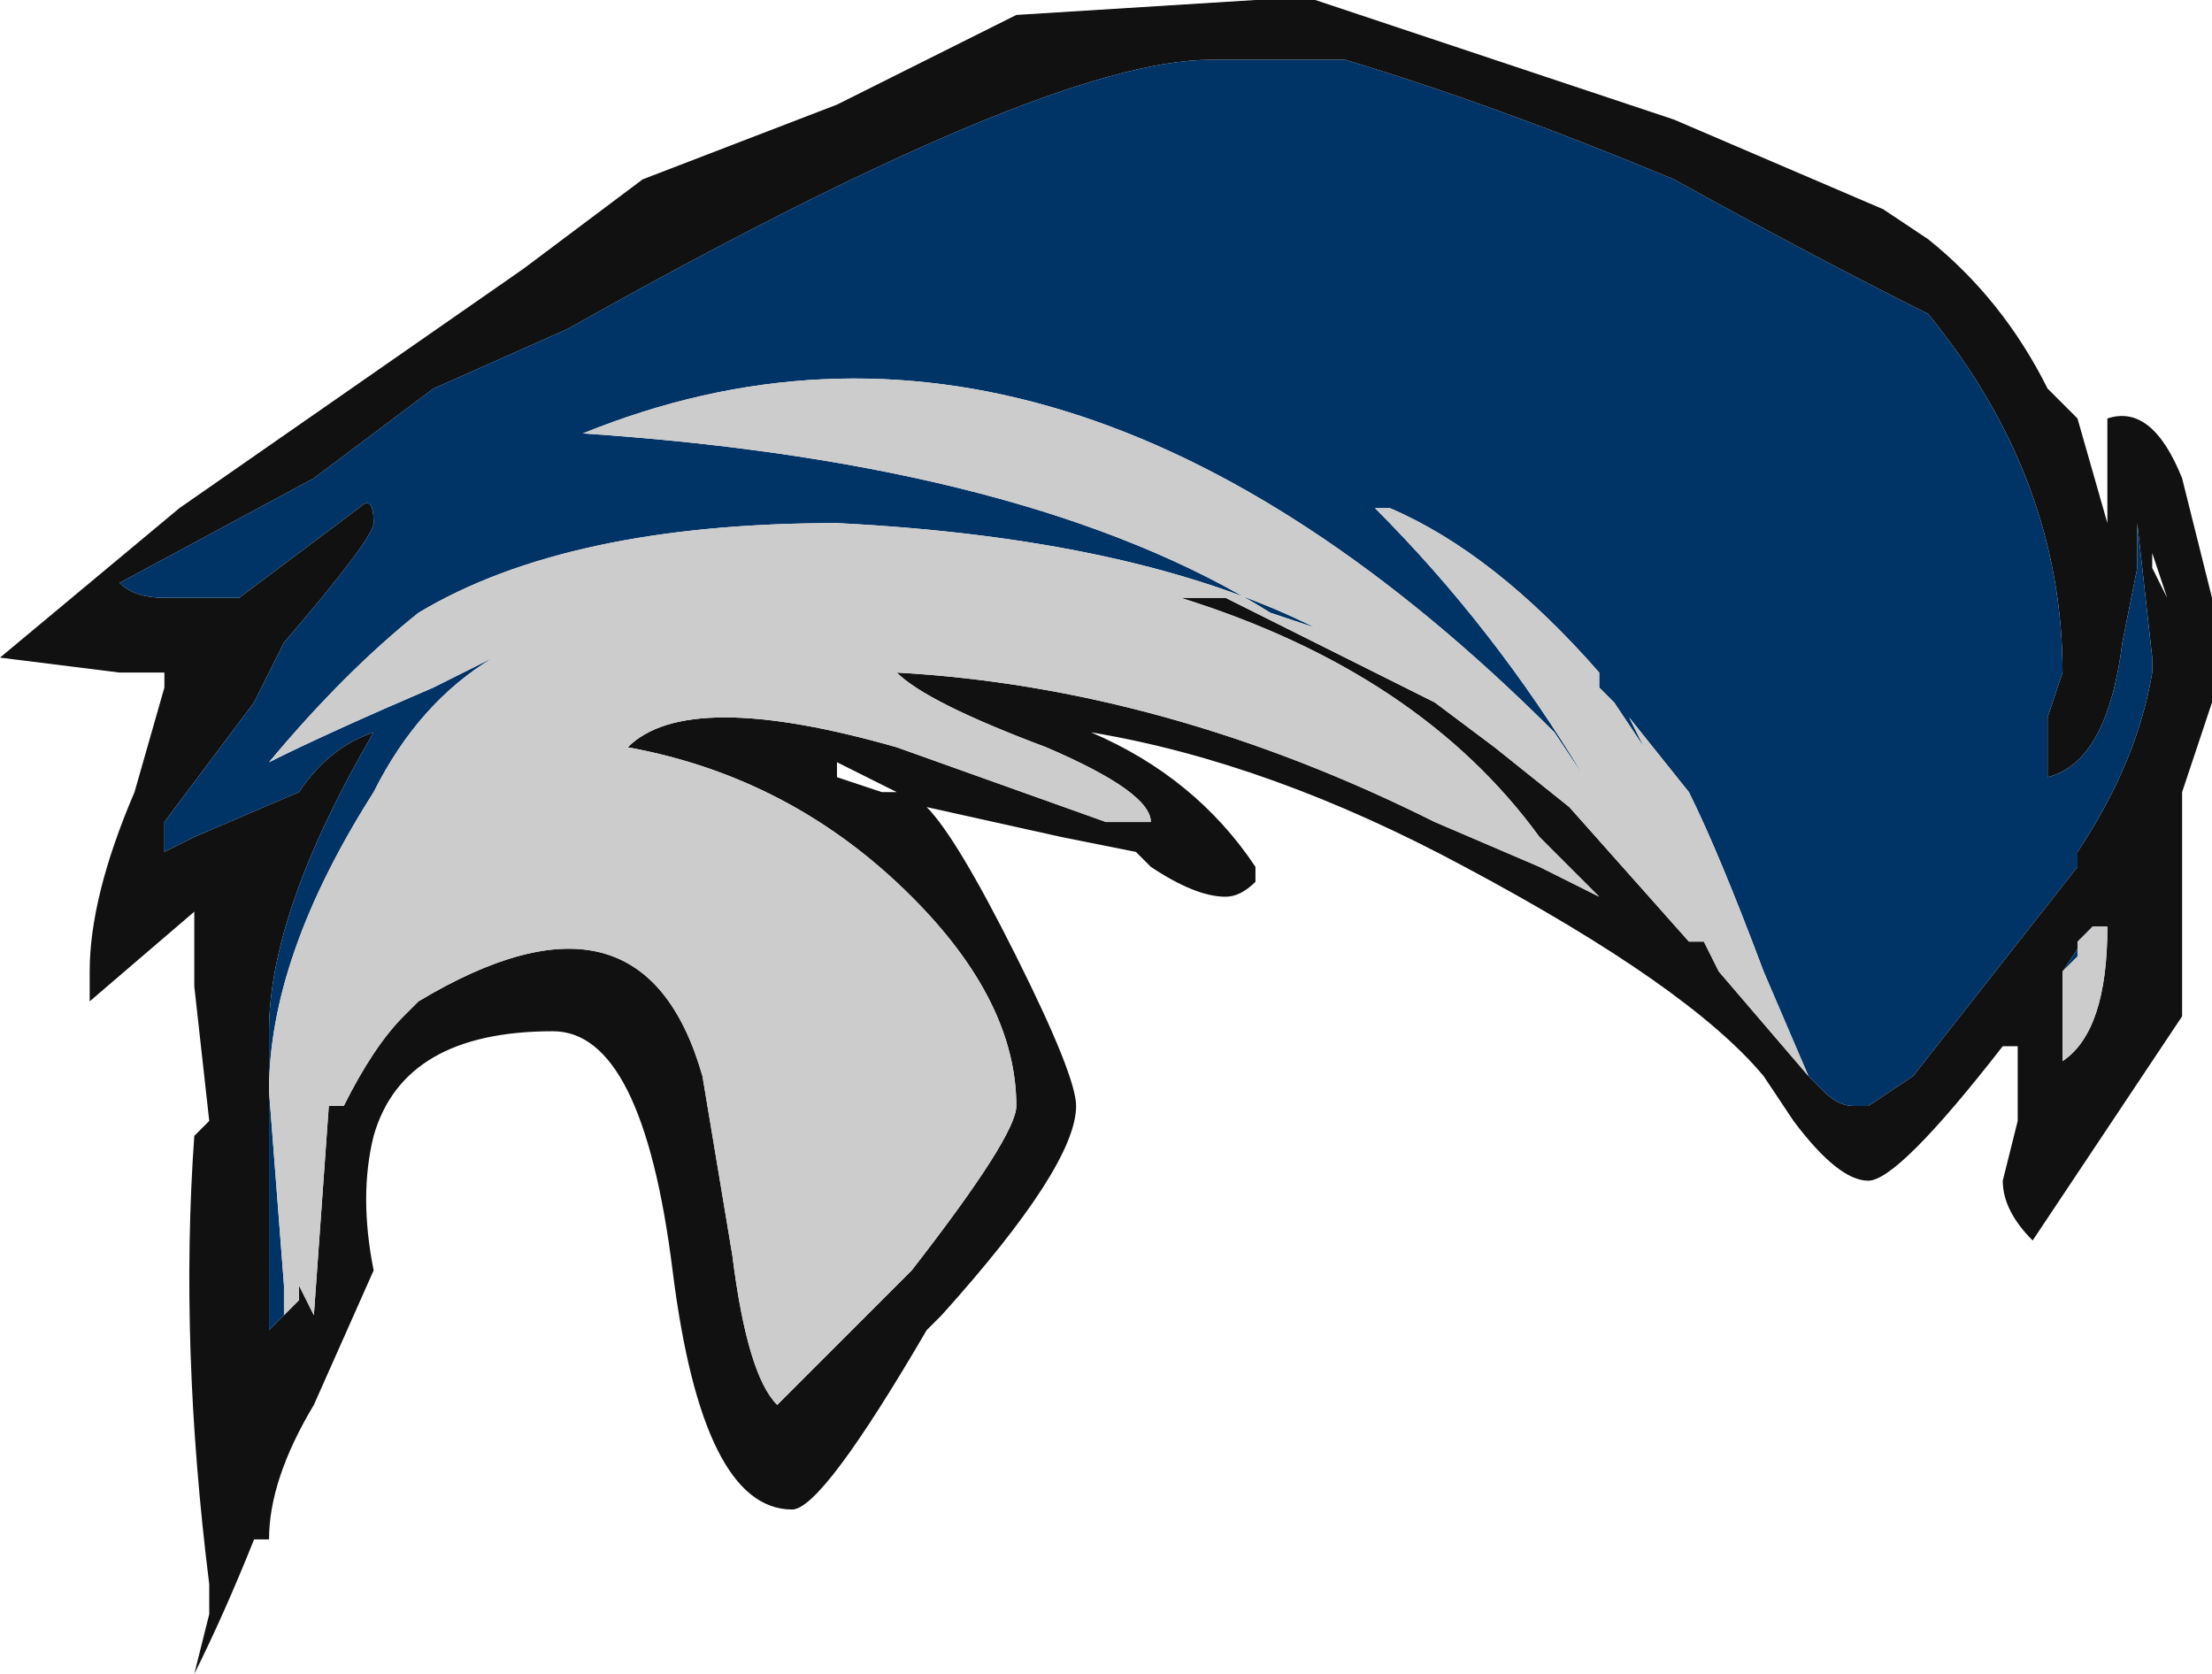 <?xml version="1.0" encoding="UTF-8" standalone="no"?>
<svg xmlns:ffdec="https://www.free-decompiler.com/flash" xmlns:xlink="http://www.w3.org/1999/xlink" ffdec:objectType="frame" height="39.2px" width="51.8px" xmlns="http://www.w3.org/2000/svg">
  <g transform="matrix(1.0, 0.0, 0.0, 1.0, 26.95, 25.9)">
    <use ffdec:characterId="221" height="5.6" transform="matrix(7.0, 0.0, 0.0, 7.0, -26.95, -25.9)" width="7.4" xlink:href="#shape0"/>
  </g>
  <defs>
    <g id="shape0" transform="matrix(1.0, 0.0, 0.0, 1.0, 3.85, 3.7)">
      <path d="M0.55 -3.7 L1.75 -3.3 2.45 -3.0 2.6 -2.9 Q2.85 -2.7 3.0 -2.4 L3.1 -2.3 3.2 -1.95 3.2 -2.3 Q3.35 -2.35 3.45 -2.1 L3.55 -1.7 3.55 -1.35 3.45 -1.05 3.45 -0.3 2.95 0.45 Q2.85 0.35 2.85 0.25 L2.9 0.05 2.9 -0.2 2.85 -0.2 Q2.5 0.25 2.4 0.25 2.3 0.25 2.15 0.05 L2.05 -0.1 Q1.8 -0.4 1.05 -0.8 0.4 -1.15 -0.2 -1.25 0.15 -1.1 0.35 -0.8 L0.35 -0.75 Q0.3 -0.7 0.25 -0.7 0.15 -0.7 0.0 -0.8 L-0.05 -0.85 -0.3 -0.9 -0.75 -1.0 Q-0.65 -0.9 -0.45 -0.5 -0.25 -0.1 -0.25 0.0 -0.25 0.2 -0.7 0.7 L-0.75 0.75 Q-1.1 1.35 -1.2 1.35 -1.5 1.35 -1.6 0.55 -1.7 -0.25 -2.0 -0.25 -2.5 -0.25 -2.6 0.1 -2.65 0.3 -2.6 0.55 L-2.8 1.0 Q-2.95 1.25 -2.95 1.45 L-3.0 1.45 Q-3.1 1.7 -3.2 1.9 L-3.15 1.7 -3.15 1.6 Q-3.25 0.8 -3.2 0.1 L-3.15 0.05 -3.2 -0.4 -3.2 -0.65 -3.55 -0.35 -3.55 -0.45 Q-3.55 -0.7 -3.4 -1.05 L-3.3 -1.4 -3.3 -1.45 -3.45 -1.45 -3.85 -1.5 -3.25 -2.0 -2.1 -2.8 -1.7 -3.1 -1.05 -3.35 -0.45 -3.65 0.35 -3.7 0.55 -3.7 M2.2 -0.1 L2.25 -0.05 Q2.3 0.0 2.35 0.0 L2.4 0.0 2.55 -0.1 3.1 -0.8 3.1 -0.85 Q3.3 -1.15 3.35 -1.45 L3.35 -1.5 3.3 -1.95 3.3 -1.8 3.25 -1.55 Q3.2 -1.15 3.0 -1.1 L3.0 -1.3 3.05 -1.45 Q3.05 -2.1 2.6 -2.65 2.2 -2.85 1.75 -3.1 1.15 -3.35 0.65 -3.5 L0.2 -3.5 Q-0.35 -3.5 -1.95 -2.6 L-2.4 -2.4 -2.8 -2.1 -3.45 -1.75 Q-3.4 -1.7 -3.3 -1.7 L-3.05 -1.7 -2.65 -2.0 Q-2.6 -2.05 -2.6 -1.95 -2.6 -1.9 -2.9 -1.55 L-3.0 -1.35 -3.3 -0.95 -3.3 -0.85 -3.2 -0.9 -2.85 -1.05 Q-2.75 -1.2 -2.6 -1.25 -2.95 -0.65 -2.95 -0.25 L-2.95 0.75 -2.9 0.7 -2.85 0.65 -2.85 0.6 -2.8 0.7 -2.75 0.0 -2.7 0.0 Q-2.6 -0.2 -2.5 -0.3 L-2.45 -0.35 Q-1.7 -0.8 -1.5 -0.1 L-1.4 0.5 Q-1.35 0.9 -1.25 1.0 L-0.8 0.55 Q-0.45 0.1 -0.45 0.0 -0.45 -0.35 -0.8 -0.7 -1.2 -1.1 -1.75 -1.2 -1.55 -1.4 -0.85 -1.2 L-0.15 -0.95 0.0 -0.95 Q0.0 -1.05 -0.35 -1.2 -0.75 -1.35 -0.85 -1.45 0.05 -1.4 0.95 -0.95 L1.3 -0.8 1.5 -0.7 1.3 -0.9 Q0.9 -1.45 0.1 -1.7 L0.25 -1.7 0.95 -1.35 1.15 -1.2 1.4 -1.0 1.8 -0.55 1.85 -0.55 1.9 -0.45 2.2 -0.1 M3.35 -1.8 L3.4 -1.7 3.35 -1.85 3.35 -1.8 M3.05 -0.45 L3.05 -0.15 Q3.2 -0.25 3.2 -0.6 L3.15 -0.6 3.05 -0.45 M-0.9 -1.05 L-0.85 -1.05 Q-0.95 -1.1 -1.05 -1.15 L-1.05 -1.1 -0.9 -1.05" fill="#111111" fill-rule="evenodd" stroke="none"/>
      <path d="M-2.9 0.7 L-2.95 0.75 -2.95 -0.25 Q-2.95 -0.65 -2.6 -1.25 -2.75 -1.2 -2.85 -1.05 L-3.2 -0.9 -3.3 -0.85 -3.3 -0.95 -3.0 -1.35 -2.9 -1.55 Q-2.6 -1.9 -2.6 -1.95 -2.6 -2.05 -2.65 -2.0 L-3.05 -1.7 -3.3 -1.7 Q-3.4 -1.7 -3.45 -1.75 L-2.8 -2.1 -2.4 -2.4 -1.95 -2.6 Q-0.35 -3.5 0.2 -3.5 L0.65 -3.5 Q1.15 -3.35 1.75 -3.1 2.2 -2.85 2.6 -2.65 3.05 -2.1 3.05 -1.45 L3.0 -1.3 3.0 -1.1 Q3.2 -1.15 3.25 -1.55 L3.3 -1.8 3.3 -1.95 3.35 -1.5 3.35 -1.45 Q3.3 -1.15 3.1 -0.85 L3.1 -0.8 2.55 -0.1 2.4 0.0 2.35 0.0 Q2.3 0.0 2.25 -0.05 L2.2 -0.1 2.05 -0.45 Q1.9 -0.85 1.8 -1.05 L1.6 -1.3 1.65 -1.2 1.55 -1.35 1.5 -1.4 1.5 -1.45 Q1.15 -1.85 0.8 -2.0 L0.75 -2.0 Q1.15 -1.6 1.45 -1.1 L1.35 -1.25 Q-0.3 -2.9 -1.9 -2.25 -0.4 -2.15 0.4 -1.65 L0.55 -1.6 Q-0.05 -1.9 -1.05 -1.95 -1.95 -1.95 -2.45 -1.65 -2.7 -1.45 -2.95 -1.15 -2.75 -1.25 -2.4 -1.4 L-2.2 -1.5 Q-2.45 -1.35 -2.6 -1.05 -2.95 -0.5 -2.95 -0.05 L-2.9 0.6 -2.9 0.7 M3.15 -0.6 L3.1 -0.55 3.1 -0.5 3.05 -0.45 3.15 -0.6" fill="#003366" fill-rule="evenodd" stroke="none"/>
      <path d="M-2.9 0.7 L-2.9 0.6 -2.95 -0.05 Q-2.95 -0.5 -2.6 -1.05 -2.45 -1.35 -2.2 -1.5 L-2.4 -1.4 Q-2.75 -1.25 -2.95 -1.15 -2.7 -1.45 -2.45 -1.65 -1.95 -1.95 -1.05 -1.95 -0.05 -1.9 0.55 -1.6 L0.4 -1.65 Q-0.4 -2.15 -1.9 -2.25 -0.3 -2.9 1.35 -1.25 L1.45 -1.1 Q1.15 -1.6 0.75 -2.0 L0.8 -2.0 Q1.15 -1.85 1.5 -1.45 L1.5 -1.4 1.55 -1.35 1.65 -1.2 1.6 -1.3 1.8 -1.05 Q1.9 -0.85 2.05 -0.45 L2.2 -0.1 1.9 -0.45 1.85 -0.55 1.8 -0.55 1.4 -1.0 1.15 -1.2 0.95 -1.35 0.25 -1.7 0.1 -1.7 Q0.9 -1.45 1.3 -0.9 L1.5 -0.7 1.3 -0.8 0.95 -0.95 Q0.05 -1.4 -0.85 -1.45 -0.75 -1.35 -0.35 -1.2 0.0 -1.05 0.0 -0.95 L-0.15 -0.95 -0.85 -1.2 Q-1.55 -1.4 -1.75 -1.2 -1.2 -1.1 -0.8 -0.7 -0.45 -0.35 -0.45 0.0 -0.45 0.1 -0.8 0.55 L-1.25 1.0 Q-1.35 0.9 -1.4 0.5 L-1.5 -0.1 Q-1.7 -0.8 -2.45 -0.35 L-2.5 -0.3 Q-2.6 -0.2 -2.7 0.0 L-2.75 0.0 -2.8 0.7 -2.85 0.6 -2.85 0.65 -2.9 0.7 M3.15 -0.6 L3.2 -0.6 Q3.2 -0.25 3.05 -0.15 L3.05 -0.45 3.1 -0.5 3.1 -0.55 3.15 -0.6" fill="#cccccc" fill-rule="evenodd" stroke="none"/>
    </g>
  </defs>
</svg>
